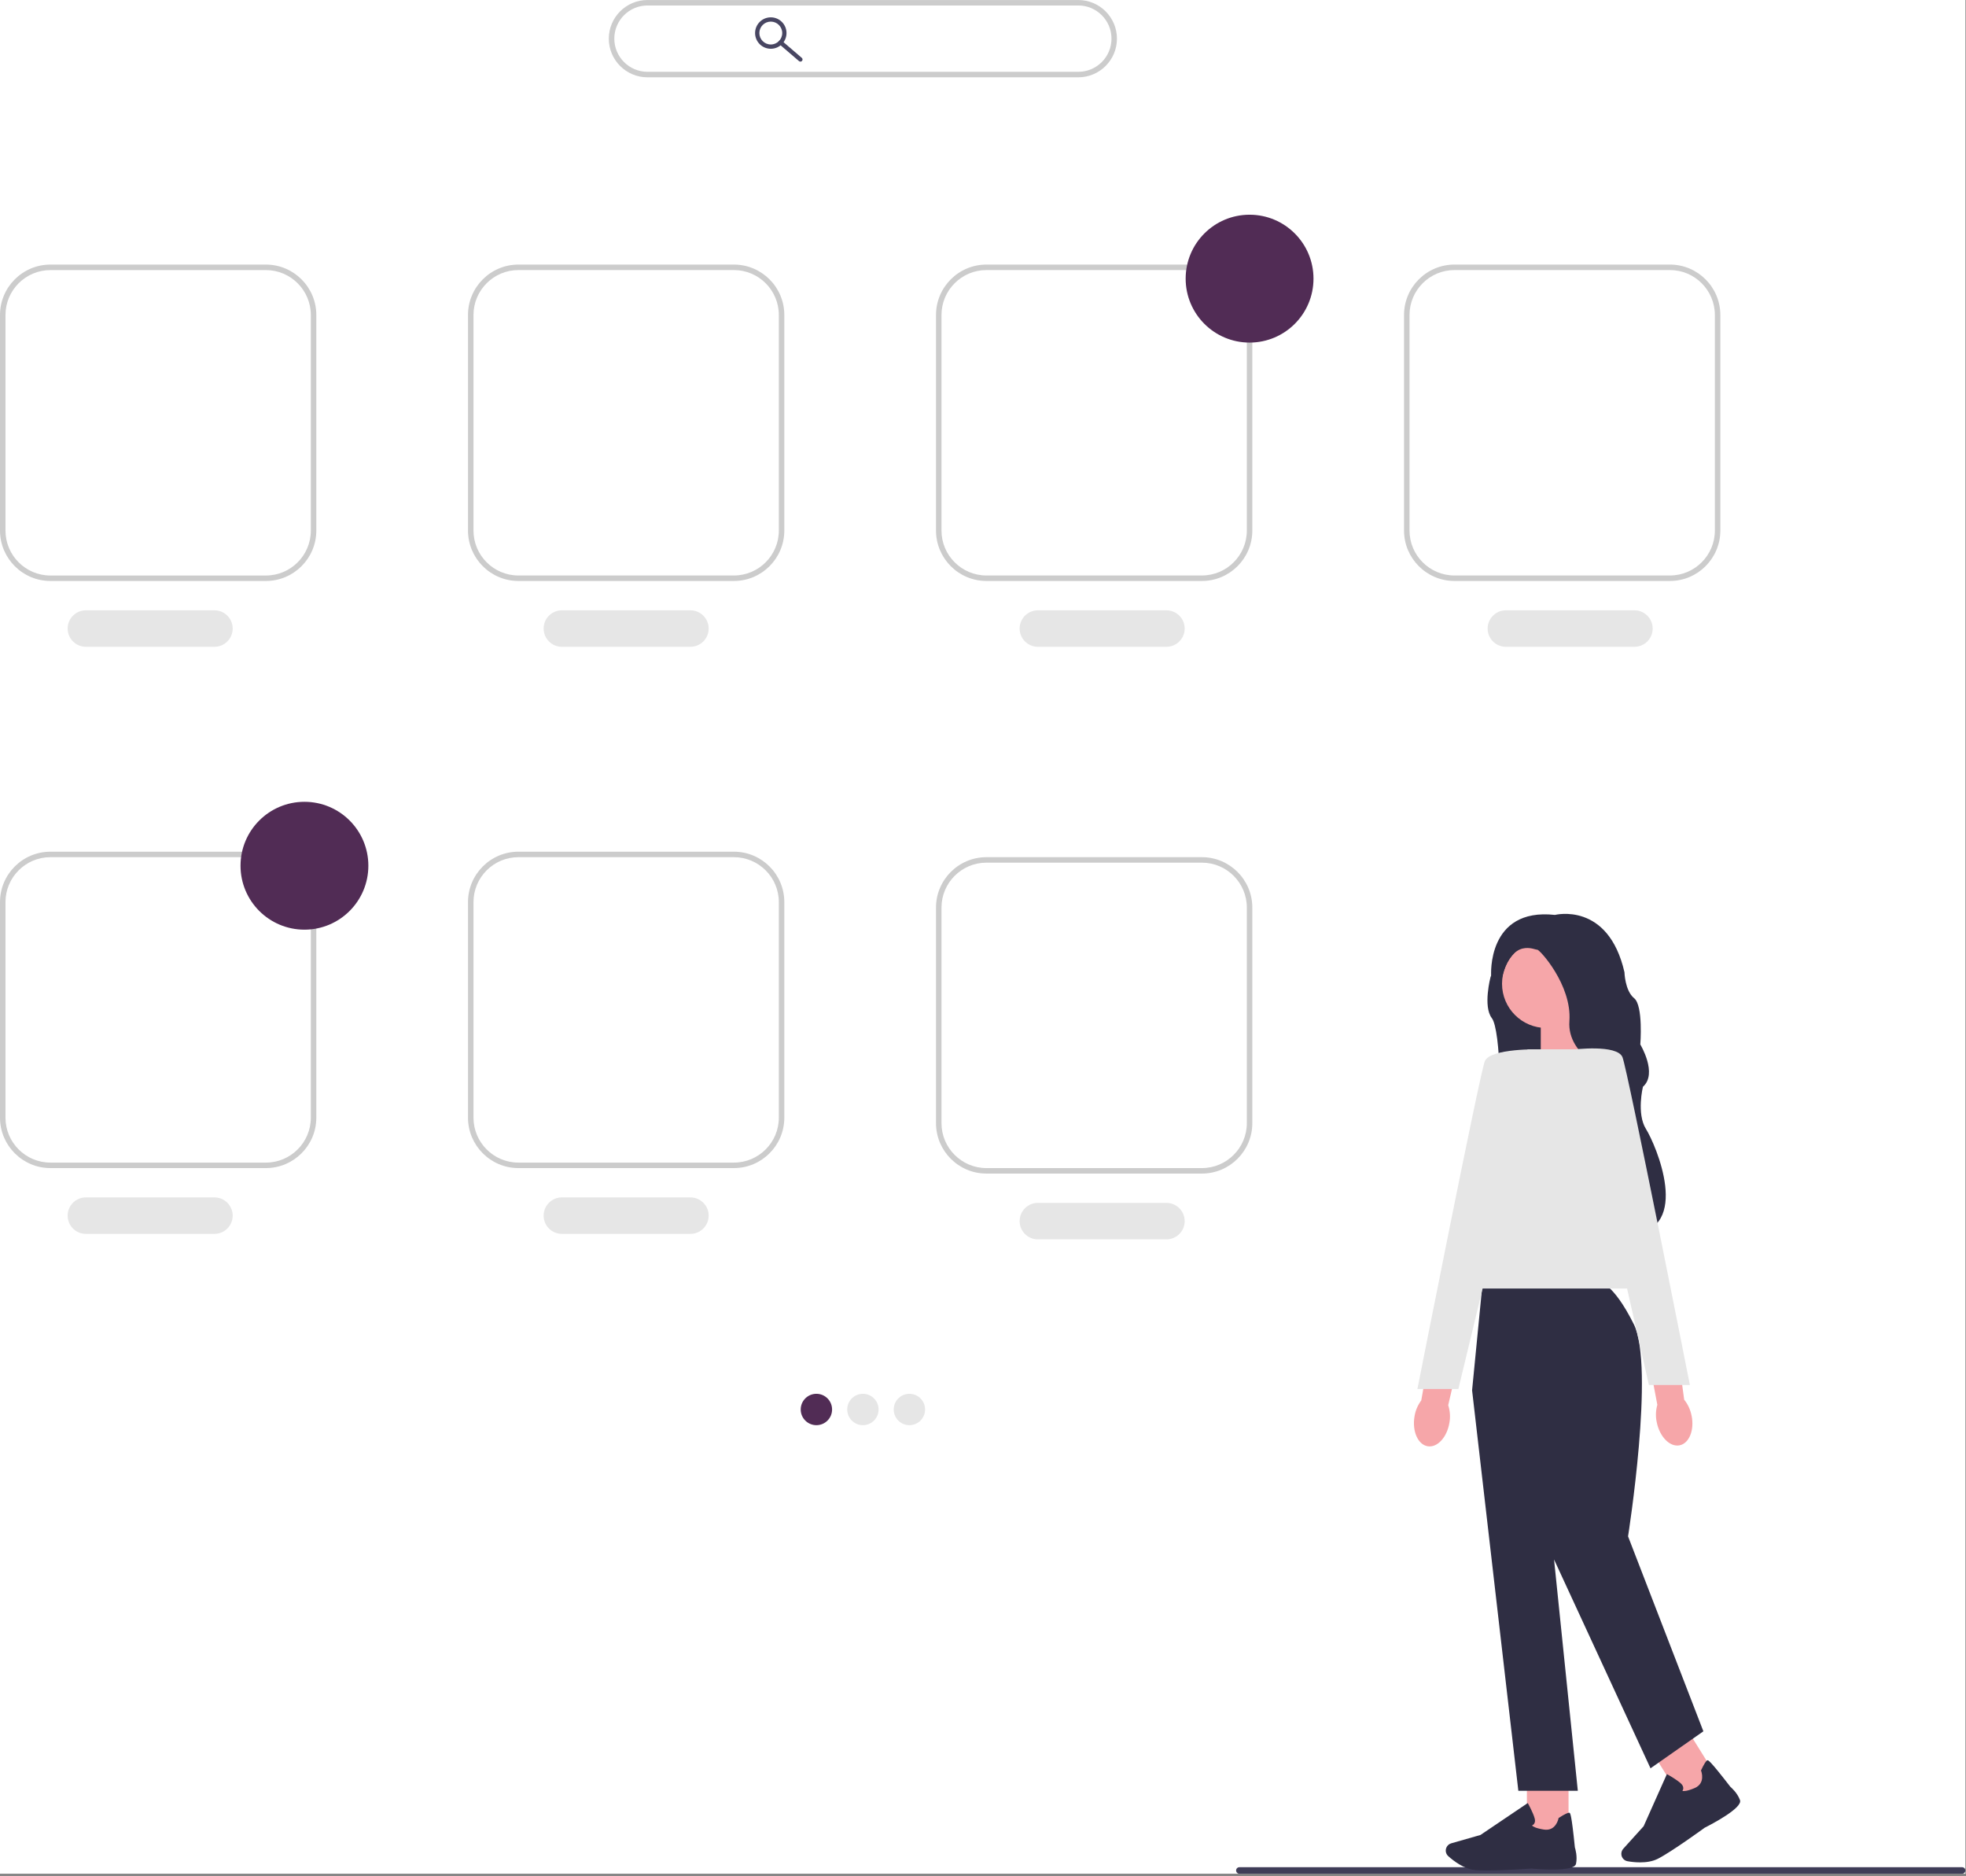 <svg width="717" height="684" viewBox="0 0 717 684" fill="none" xmlns="http://www.w3.org/2000/svg">
<rect x="0" y="0" width="717" height="684" fill="#808080" stroke="none"/>
<g clip-path="url(#clip0_0_1)">
<rect width="716.79" height="683.19" fill="white"/>
<path d="M450.81 682C450.81 682.66 451.34 683.19 452 683.19H715.59C716.25 683.19 716.78 682.66 716.78 682C716.78 681.34 716.25 680.81 715.59 680.81H452C451.34 680.81 450.81 681.34 450.81 682Z" fill="#3F3D58"/>
<path d="M546.64 348.65L543.59 356.28C543.59 356.28 540.78 366.96 544.07 371.22C547.36 375.48 548.09 408.09 544.56 410.5C541.02 412.91 589.38 388.17 589.38 388.17C589.38 388.17 570.5 344.39 570.18 344.23C569.86 344.07 557.49 340.21 557.49 340.21L546.65 348.64L546.64 348.65Z" fill="#2F2E43"/>
<path d="M578.12 386.36L561.92 391.69V368.37H576.62L578.12 386.36Z" fill="#F6A6A9"/>
<path d="M528.6 518.76C527.72 524.1 524.16 527.93 520.64 527.32C517.12 526.7 514.98 521.87 515.86 516.53C516.18 514.39 517.03 512.37 518.33 510.63L522.35 488.04L533.28 490.33L528.16 512.35C528.83 514.43 528.99 516.63 528.6 518.76Z" fill="#F6A6A9"/>
<path d="M572.04 647.44H556.86V668.97H572.04V647.44Z" fill="#F6A6A9"/>
<path d="M542.08 682C540.48 682 539.06 681.96 537.99 681.86C533.96 681.49 530.11 678.52 528.18 676.78C527.31 676 527.03 674.75 527.49 673.68C527.81 672.91 528.46 672.33 529.27 672.1L539.92 669.06L557.17 657.42L557.36 657.76C557.43 657.89 559.13 660.94 559.69 663C559.91 663.78 559.85 664.44 559.52 664.94C559.29 665.29 558.98 665.49 558.72 665.61C559.03 665.94 560.01 666.6 563.02 667.08C567.42 667.78 568.34 663.22 568.38 663.03L568.41 662.88L568.54 662.8C570.63 661.45 571.92 660.84 572.37 660.97C572.65 661.05 573.11 661.19 574.36 673.61C574.49 674 575.36 676.86 574.77 679.59C574.12 682.56 561.14 681.54 558.54 681.3C558.47 681.3 548.74 682 542.08 682Z" fill="#2F2E43"/>
<path d="M615.242 630.514L602.362 638.547L613.755 656.815L626.635 648.782L615.242 630.514Z" fill="#F6A6A9"/>
<path d="M598.14 679.05C596.36 679.05 594.72 678.84 593.56 678.63C592.41 678.43 591.52 677.52 591.33 676.37C591.2 675.54 591.44 674.71 592 674.09L599.43 665.87L607.91 646.87L608.26 647.06C608.39 647.13 611.44 648.82 613.01 650.27C613.61 650.82 613.91 651.41 613.89 652.01C613.89 652.43 613.72 652.77 613.57 653C614.01 653.11 615.19 653.16 618 651.97C622.1 650.24 620.48 645.88 620.4 645.69L620.34 645.55L620.41 645.41C621.47 643.16 622.24 641.95 622.69 641.83C622.97 641.75 623.44 641.63 631.07 651.5C631.38 651.76 633.64 653.72 634.58 656.36C635.6 659.23 624.04 665.23 621.72 666.4C621.65 666.46 609.55 675.25 604.59 677.75C602.62 678.74 600.29 679.05 598.16 679.05H598.14Z" fill="#2F2E43"/>
<path d="M583.21 467.41H540.73L536.87 506.93L553.74 652.95H575.43L566.76 568.61L601.94 644.75L621.22 631.26L593.75 560.18C593.75 560.18 603.56 498.25 595.85 482.83C588.14 467.41 583.22 467.41 583.22 467.41H583.21Z" fill="#2F2E43"/>
<path d="M604.34 469.82H530.6L557.11 382.59H586.51L604.34 469.82Z" fill="#E6E6E6"/>
<path d="M561.75 382.6C561.75 382.6 543.44 382.12 541.51 386.94C539.58 391.76 516.93 506.46 516.93 506.46H531.87L561.75 382.6Z" fill="#E6E6E6"/>
<path d="M563.93 374.82C572.844 374.82 580.07 367.594 580.07 358.68C580.07 349.766 572.844 342.54 563.93 342.54C555.016 342.54 547.79 349.766 547.79 358.68C547.79 367.594 555.016 374.82 563.93 374.82Z" fill="#F6A6A9"/>
<path d="M567.06 333.6C567.06 333.6 586.5 328.62 592.44 354.48C592.44 354.48 592.6 361.23 595.97 363.96C599.34 366.69 598.22 380.83 598.22 380.83C598.22 380.83 604.65 391.43 599.18 396.25C599.18 396.25 596.77 406.05 600.3 411.67C603.83 417.29 617.17 448.22 595 450.1C595 450.1 583.76 443.31 589.06 423.07C594.36 402.83 588.42 391.65 588.42 391.65C588.42 391.65 571.39 385.48 572.36 372.3C573.32 359.13 561.44 346.12 560.63 346.28C559.82 346.44 551.47 341.62 547.78 356.4L543.82 355.73C543.82 355.73 542.16 330.86 567.06 333.59V333.6Z" fill="#2F2E43"/>
<path d="M616.92 516.16C618 521.47 616.03 526.31 612.52 526.99C609.01 527.66 605.3 523.91 604.22 518.6C603.76 516.49 603.83 514.29 604.43 512.21L600.16 489.67L611.19 487.93L614.22 510.34C615.59 512.05 616.51 514.05 616.91 516.18L616.92 516.16Z" fill="#F6A6A9"/>
<path d="M573.66 382.7C573.66 382.7 589.79 380.66 591.72 385.48C593.65 390.3 616.3 505 616.3 505H601.36L573.67 382.71L573.66 382.7Z" fill="#E6E6E6"/>
<path d="M96.98 211.83H18.38C8.25 211.83 0 203.59 0 193.45V114.85C0 104.72 8.24 96.47 18.38 96.47H96.98C107.11 96.47 115.36 104.71 115.36 114.85V193.45C115.36 203.58 107.12 211.83 96.98 211.83ZM18.38 98.48C9.35 98.48 2 105.83 2 114.86V193.46C2 202.49 9.35 209.84 18.38 209.84H96.98C106.01 209.84 113.36 202.49 113.36 193.46V114.86C113.36 105.83 106.01 98.48 96.98 98.48H18.38Z" fill="#CCCCCC"/>
<path d="M267.66 211.83H189.06C178.93 211.83 170.68 203.59 170.68 193.45V114.85C170.68 104.72 178.92 96.47 189.06 96.47H267.66C277.79 96.47 286.04 104.71 286.04 114.85V193.45C286.04 203.58 277.8 211.83 267.66 211.83ZM189.06 98.47C180.03 98.47 172.68 105.82 172.68 114.85V193.45C172.68 202.48 180.03 209.83 189.06 209.83H267.66C276.69 209.83 284.04 202.48 284.04 193.45V114.85C284.04 105.82 276.69 98.47 267.66 98.47H189.06Z" fill="#CCCCCC"/>
<path d="M267.66 425.9H189.06C178.93 425.9 170.68 417.66 170.68 407.52V328.92C170.68 318.79 178.92 310.54 189.06 310.54H267.66C277.79 310.54 286.04 318.78 286.04 328.92V407.52C286.04 417.65 277.8 425.9 267.66 425.9ZM189.06 312.54C180.03 312.54 172.68 319.89 172.68 328.92V407.52C172.68 416.55 180.03 423.9 189.06 423.9H267.66C276.69 423.9 284.04 416.55 284.04 407.52V328.92C284.04 319.89 276.69 312.54 267.66 312.54H189.06Z" fill="#CCCCCC"/>
<path d="M96.98 425.9H18.38C8.25 425.9 0 417.66 0 407.52V328.92C0 318.79 8.24 310.54 18.38 310.54H96.98C107.11 310.54 115.36 318.78 115.36 328.92V407.52C115.36 417.65 107.12 425.9 96.98 425.9ZM18.38 312.54C9.35 312.54 2 319.89 2 328.92V407.52C2 416.55 9.35 423.9 18.38 423.9H96.98C106.01 423.9 113.36 416.55 113.36 407.52V328.92C113.36 319.89 106.01 312.54 96.98 312.54H18.38Z" fill="#CCCCCC"/>
<path d="M111.03 338.97C123.904 338.97 134.34 328.534 134.34 315.66C134.34 302.786 123.904 292.35 111.03 292.35C98.156 292.35 87.72 302.786 87.72 315.66C87.72 328.534 98.156 338.97 111.03 338.97Z" fill="#512C55"/>
<path d="M438.34 211.83H359.74C349.61 211.83 341.36 203.59 341.36 193.45V114.85C341.36 104.72 349.6 96.47 359.74 96.47H438.34C448.47 96.47 456.72 104.71 456.72 114.85V193.45C456.72 203.58 448.48 211.83 438.34 211.83ZM359.74 98.47C350.71 98.47 343.36 105.82 343.36 114.85V193.45C343.36 202.48 350.71 209.83 359.74 209.83H438.34C447.37 209.83 454.72 202.48 454.72 193.45V114.85C454.72 105.82 447.37 98.47 438.34 98.47H359.74Z" fill="#CCCCCC"/>
<path d="M455.72 124.91C468.594 124.91 479.03 114.474 479.03 101.6C479.03 88.726 468.594 78.29 455.72 78.29C442.846 78.29 432.41 88.726 432.41 101.6C432.41 114.474 442.846 124.91 455.72 124.91Z" fill="#512C55"/>
<path d="M78.21 235.83H31.32C27.65 235.83 24.67 232.85 24.67 229.18C24.67 225.51 27.65 222.53 31.32 222.53H78.21C81.88 222.53 84.86 225.51 84.86 229.18C84.86 232.85 81.88 235.83 78.21 235.83Z" fill="#E6E6E6"/>
<path d="M251.8 235.83H204.91C201.24 235.83 198.26 232.85 198.26 229.18C198.26 225.51 201.24 222.53 204.91 222.53H251.8C255.47 222.53 258.45 225.51 258.45 229.18C258.45 232.85 255.47 235.83 251.8 235.83Z" fill="#E6E6E6"/>
<path d="M425.4 235.83H378.51C374.84 235.83 371.86 232.85 371.86 229.18C371.86 225.51 374.84 222.53 378.51 222.53H425.4C429.07 222.53 432.05 225.51 432.05 229.18C432.05 232.85 429.07 235.83 425.4 235.83Z" fill="#E6E6E6"/>
<path d="M438.34 427.9H359.74C349.61 427.9 341.36 419.66 341.36 409.52V330.92C341.36 320.79 349.6 312.54 359.74 312.54H438.34C448.47 312.54 456.72 320.78 456.72 330.92V409.52C456.72 419.65 448.48 427.9 438.34 427.9ZM359.74 314.54C350.71 314.54 343.36 321.89 343.36 330.92V409.52C343.36 418.55 350.71 425.9 359.74 425.9H438.34C447.37 425.9 454.72 418.55 454.72 409.52V330.92C454.72 321.89 447.37 314.54 438.34 314.54H359.74Z" fill="#CCCCCC"/>
<path d="M425.4 451.89H378.51C374.84 451.89 371.86 448.91 371.86 445.24C371.86 441.57 374.84 438.59 378.51 438.59H425.4C429.07 438.59 432.05 441.57 432.05 445.24C432.05 448.91 429.07 451.89 425.4 451.89Z" fill="#E6E6E6"/>
<path d="M609.03 211.83H530.43C520.3 211.83 512.05 203.59 512.05 193.45V114.85C512.05 104.72 520.29 96.47 530.43 96.47H609.03C619.16 96.47 627.41 104.71 627.41 114.85V193.45C627.41 203.58 619.17 211.83 609.03 211.83ZM530.43 98.47C521.4 98.47 514.05 105.82 514.05 114.85V193.45C514.05 202.48 521.4 209.83 530.43 209.83H609.03C618.06 209.83 625.41 202.48 625.41 193.45V114.85C625.41 105.82 618.06 98.47 609.03 98.47H530.43Z" fill="#CCCCCC"/>
<path d="M596.08 235.83H549.19C545.52 235.83 542.54 232.85 542.54 229.18C542.54 225.51 545.52 222.53 549.19 222.53H596.08C599.75 222.53 602.73 225.51 602.73 229.18C602.73 232.85 599.75 235.83 596.08 235.83Z" fill="#E6E6E6"/>
<path d="M78.21 449.89H31.32C27.65 449.89 24.67 446.91 24.67 443.24C24.67 439.57 27.65 436.59 31.32 436.59H78.21C81.88 436.59 84.86 439.57 84.86 443.24C84.86 446.91 81.88 449.89 78.21 449.89Z" fill="#E6E6E6"/>
<path d="M251.8 449.89H204.91C201.24 449.89 198.26 446.91 198.26 443.24C198.26 439.57 201.24 436.59 204.91 436.59H251.8C255.47 436.59 258.45 439.57 258.45 443.24C258.45 446.91 255.47 449.89 251.8 449.89Z" fill="#E6E6E6"/>
<path d="M297.74 519.64C300.899 519.64 303.46 517.079 303.46 513.92C303.46 510.761 300.899 508.2 297.74 508.2C294.581 508.2 292.02 510.761 292.02 513.92C292.02 517.079 294.581 519.64 297.74 519.64Z" fill="#512C55"/>
<path d="M314.7 519.64C317.859 519.64 320.42 517.079 320.42 513.92C320.42 510.761 317.859 508.2 314.7 508.2C311.541 508.2 308.98 510.761 308.98 513.92C308.98 517.079 311.541 519.64 314.7 519.64Z" fill="#E6E6E6"/>
<path d="M331.66 519.64C334.819 519.64 337.38 517.079 337.38 513.92C337.38 510.761 334.819 508.2 331.66 508.2C328.501 508.2 325.94 510.761 325.94 513.92C325.94 517.079 328.501 519.64 331.66 519.64Z" fill="#E6E6E6"/>
<path d="M393.26 28.19H236.12C228.35 28.19 222.03 21.87 222.03 14.1C222.03 6.33 228.35 0.01 236.12 0.01H393.26C401.03 0.01 407.35 6.33 407.35 14.1C407.35 21.87 401.03 28.19 393.26 28.19ZM236.13 2C229.46 2 224.04 7.43 224.04 14.09C224.04 20.75 229.47 26.18 236.13 26.18H393.27C399.94 26.18 405.36 20.75 405.36 14.09C405.36 7.43 399.93 2 393.27 2H236.13Z" fill="#CCCCCC"/>
<path d="M281.11 17.78C277.95 17.78 275.38 15.21 275.38 12.05C275.38 8.89 277.95 6.32 281.11 6.32C284.27 6.32 286.84 8.89 286.84 12.05C286.84 15.21 284.27 17.78 281.11 17.78ZM281.11 7.88C278.81 7.88 276.94 9.75 276.94 12.05C276.94 14.35 278.81 16.22 281.11 16.22C283.41 16.22 285.28 14.35 285.28 12.05C285.28 9.75 283.41 7.88 281.11 7.88Z" fill="#484662"/>
<path d="M291.91 22.47C291.73 22.47 291.55 22.41 291.4 22.28L284.16 16.07C283.83 15.79 283.8 15.3 284.08 14.97C284.36 14.64 284.85 14.61 285.18 14.89L292.42 21.1C292.75 21.38 292.78 21.87 292.5 22.2C292.35 22.38 292.13 22.47 291.91 22.47Z" fill="#484662"/>
</g>
<defs>
<clipPath id="clip0_0_1">
<rect width="716.79" height="683.19" fill="white"/>
</clipPath>
</defs>
</svg>
